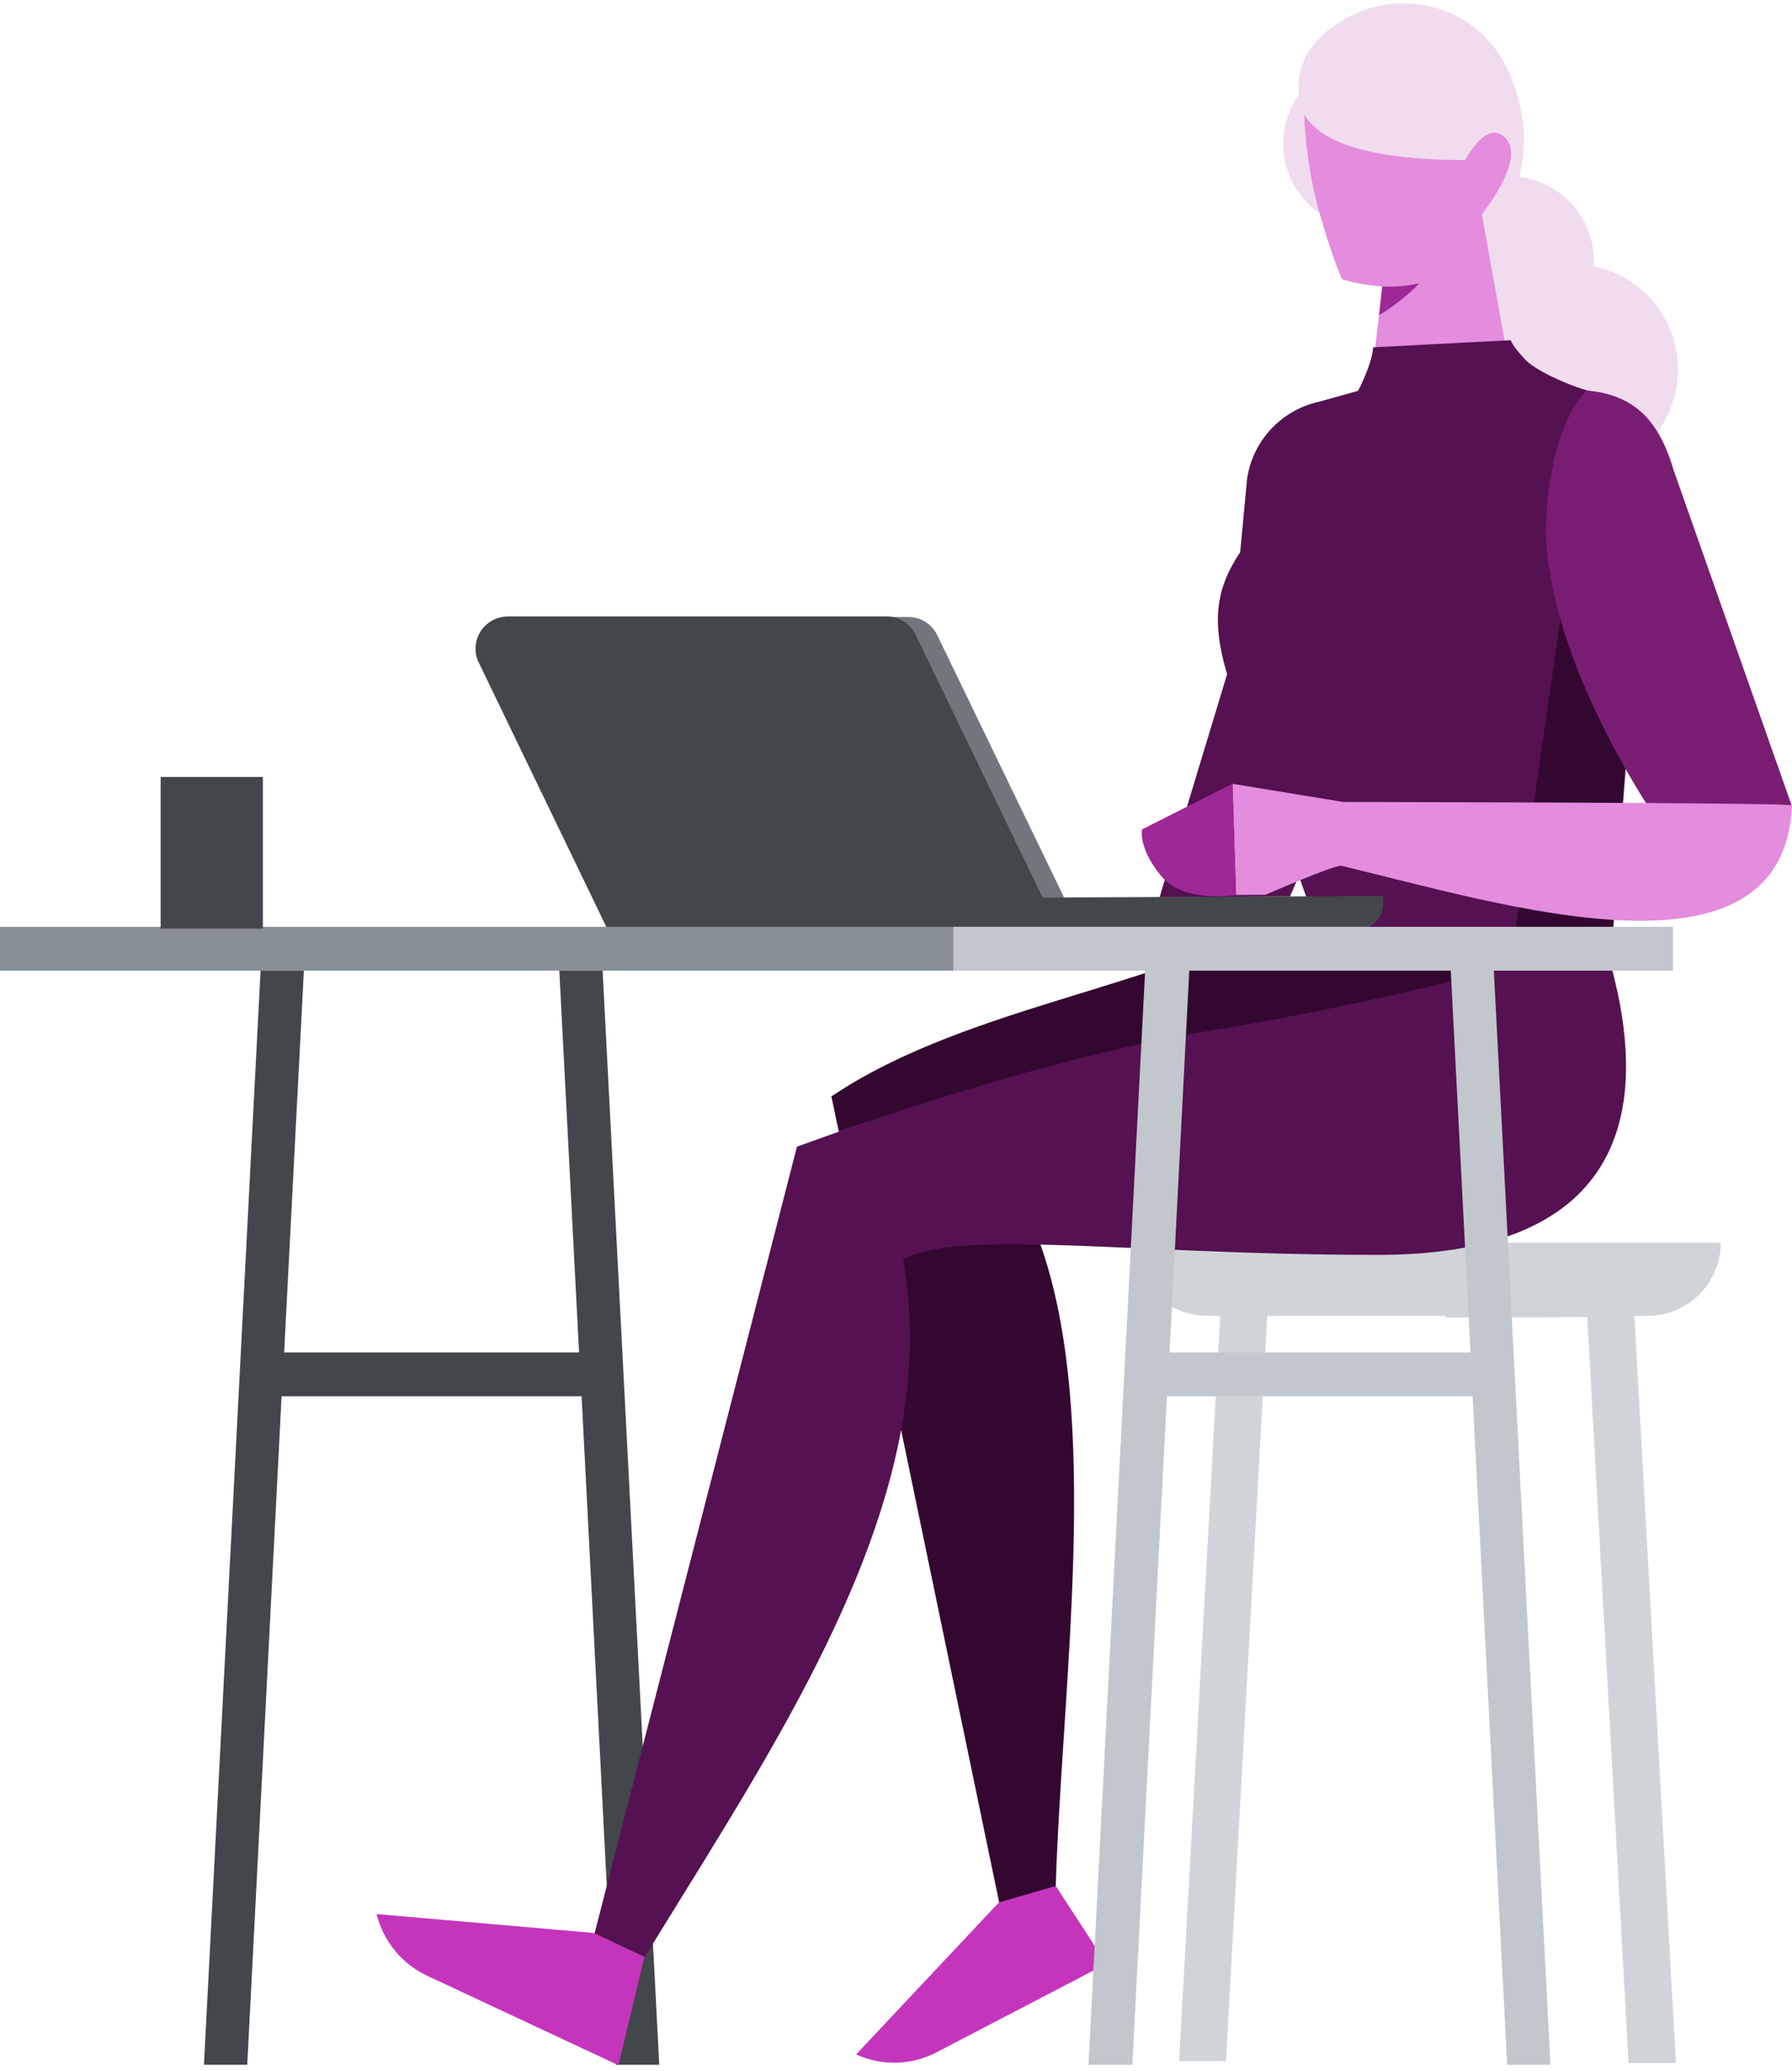 <?xml version="1.0" encoding="UTF-8"?>
<svg viewBox="0 0 514 594" version="1.1" xmlns="http://www.w3.org/2000/svg" xmlns:xlink="http://www.w3.org/1999/xlink">
    <title>Bosch/Office/People/female-working-on-laptop-purple</title>
    <g id="Bosch/Office/People/female-working-on-laptop-purple" stroke="none" stroke-width="1" fill="none" fill-rule="evenodd">
        <g id="female-working-on-laptop" transform="translate(0, 0.961)">
            <path d="M407.19,80.269 C403.382,80.269 399.805,81.149 396.46,81.149 C396.17,83.799 395.82,86.719 395.53,89.509 C400.546,87.139 403.543,84.889 407.19,80.269 Z" id="Path" fill="#9E2896" fill-rule="nonzero"></path>
            <path d="M457.13,75.469 C457.13,75.029 457.21,74.469 457.21,74.079 C457.206,61.721 448.011,51.296 435.75,49.749 C437.672,42.338 437.569,34.546 435.45,27.189 C428.76,1.619 406.28,-3.091 392.24,1.619 C385.18,3.969 370.93,11.539 372.54,26.239 C365.437,36.246 366.922,49.981 376,58.239 C376.769,58.932 377.607,59.545 378.5,60.069 C378.28,59.189 377.98,58.309 377.76,57.359 C375.589,48.944 374.358,40.315 374.09,31.629 C377.76,38.619 386.847,44.939 419.87,44.859 C420.02,44.859 420.17,44.859 420.24,44.939 C422.59,40.749 427.52,33.769 431.92,38.619 C436.7,43.829 429.13,55.149 425.46,59.999 C425.311,60.152 425.186,60.328 425.09,60.519 L429.35,84.109 L434.28,111.299 L421.56,111.299 C424.696,126.057 438.243,136.236 453.291,135.141 C468.339,134.047 480.27,122.015 481.238,106.959 C482.206,91.902 471.914,78.441 457.13,75.429 L457.13,75.469 Z" id="Path" fill="#F0DCEE" fill-rule="nonzero"></path>
            <polygon id="Path" fill="#43464A" points="70.92 591.229 80.77 399.489 166.82 399.489 176.67 591.229 189.09 591.229 172.85 277.429 160.43 277.429 166.09 386.929 81.5 386.929 87.16 277.429 74.74 277.429 58.5 591.229"></polygon>
            <path d="M108,547.999 L108.07,548.219 C110.038,555.921 115.351,562.338 122.55,565.709 L177.37,591.359 L184.87,560.199 L170.46,553.439 L108,547.999 Z" id="Path" fill="#C535BC" fill-rule="nonzero"></path>
            <path d="M493.56,355.469 L409.42,355.469 L325.05,355.179 C325.039,360.815 327.274,366.224 331.259,370.21 C335.245,374.195 340.654,376.43 346.29,376.419 L350,376.419 L338.2,590.199 L351.65,590.199 L363.48,376.419 L414.56,376.419 L414.56,376.929 L455.27,376.789 L467.11,590.719 L480.7,590.719 L468.8,376.419 L472.69,376.419 C484.236,376.391 493.577,367.015 493.56,355.469 Z" id="Path" fill="#D0D4D8"></path>
            <path d="M302.63,539.639 L286.54,544.639 L245.54,588.289 L245.76,588.359 C253.007,591.596 261.328,591.382 268.4,587.779 L317.34,562.279 L302.63,539.639 Z" id="Path" fill="#C535BC" fill-rule="nonzero"></path>
            <path d="M429.33,84.149 L425.07,60.559 C425.21,60.398 425.334,60.224 425.44,60.039 C429.11,55.189 436.68,43.869 431.9,38.659 C427.49,33.879 422.57,40.789 420.22,44.979 C420.07,44.979 420,44.899 419.85,44.899 C386.78,44.899 377.08,37.329 374.07,31.669 C374.367,40.352 375.598,48.979 377.74,57.399 C377.96,58.399 378.26,59.229 378.48,60.109 C382.08,72.979 384.94,79.109 384.94,79.109 C388.664,80.266 392.516,80.958 396.41,81.169 C400.011,81.388 403.624,81.088 407.14,80.279 C403.673,83.82 399.772,86.908 395.53,89.469 C394.2,100.639 392.95,111.219 392.95,111.219 L434.18,111.219 L429.33,84.109 L429.33,84.149 Z" id="Path" fill="#E48CDD" fill-rule="nonzero"></path>
            <path d="M439,274.769 L378.37,266.899 C378.37,266.899 377.2,263.449 375.14,257.639 C337,282.259 278.74,286.449 238.47,313.499 L240.6,323.639 C261.91,316.139 307.113,303.464 345.453,297.144 C386.603,290.454 422.69,279.179 439,274.769 Z M258.8,360.239 C258.8,375.501 258.8,391.191 258.36,408.669 L286.59,544.669 L302.82,539.949 C304.59,482.189 315.99,405.479 298.42,355.949 C279.78,353.656 266.55,355.179 258.75,360.239 L258.8,360.239 Z" id="Shape" fill="#340731" fill-rule="nonzero"></path>
            <path d="M439.14,274.649 C422.83,279.059 386.97,288.179 345.81,294.859 C307.45,301.179 262.18,316.029 240.87,323.519 C233.15,326.239 228.59,327.929 228.59,327.929 L170.54,553.549 L184.94,560.309 C214.63,511.809 249.25,460.359 258.58,408.549 C261.44,392.389 261.96,376.219 259.02,360.119 C266.88,356.299 280.26,355.569 298.63,356.009 C322.63,356.519 355.07,358.949 395.27,358.949 C460.16,358.949 475.16,323.949 462.07,275.899 L461.07,275.779 L439.14,274.649 Z M352.14,191.829 L332.6,256.379 L370.03,256.149 C370.03,256.149 370.74,254.369 372.72,249.889 C368.02,236.439 361.11,216.819 354.35,198.589 C353.54,196.239 352.73,194.029 352.14,191.829 Z M378.14,114.299 C367.453,116.731 359.346,125.461 357.71,136.299 L355.65,158.129 C358.65,153.499 362.65,148.869 367.26,143.359 L368.36,142.029 C371.6,138.139 374.36,134.539 376.89,131.299 C381.81,124.904 386.195,118.114 390,110.999 L378.17,114.309 L378.14,114.299 Z" id="Shape" fill="#551151" fill-rule="nonzero"></path>
            <path d="M456.89,111.409 C452.19,110.529 441.02,105.749 437.71,102.409 C433.45,97.929 433.37,96.609 433.37,96.609 L393.84,98.659 C393.84,98.659 393.98,102.259 389.65,110.939 C385.92,118.085 381.542,124.874 376.57,131.219 C374.07,134.529 371.27,138.129 368.04,141.949 L366.94,143.269 C362.805,147.964 358.93,152.882 355.33,157.999 C349.331,167.259 347.24,176.299 351.8,191.809 C352.39,193.939 353.2,196.219 354.08,198.639 C360.76,216.869 367.67,236.489 372.45,249.939 C373.41,252.732 374.293,255.232 375.1,257.439 C377.1,263.169 378.33,266.699 378.33,266.699 L439,274.559 L461.78,277.499 L461.93,275.739 L472,146.469 C473.17,128.759 474.35,114.789 456.93,111.409 L456.89,111.409 Z" id="Path" fill="#551151" fill-rule="nonzero"></path>
            <path d="M433.67,272.799 L460.76,277.359 L461.34,276.939 L461.66,276.659 L471.81,146.539 C473.21,128.829 474.38,114.939 456.96,111.479 L433.67,272.799 Z" id="Path" fill="#340731"></path>
            <path d="M262.66,181.209 L299.11,256.609 L305.28,256.609 L268.83,181.209 C267.292,177.985 264.022,175.948 260.45,175.988 L254.28,175.988 C257.843,175.98 261.097,178.008 262.66,181.209 Z" id="Path" fill="#71767C" fill-rule="nonzero"></path>
            <path d="M305.21,256.479 L299.11,256.479 L262.66,181.079 C261.12,177.857 257.851,175.821 254.28,175.858 L145.66,175.858 C143.201,175.848 140.839,176.82 139.1,178.559 C137.361,180.298 136.389,182.66 136.4,185.119 C136.389,186.509 136.715,187.882 137.35,189.119 L174.17,265.409 L389.79,265.409 C391.623,265.412 393.383,264.685 394.679,263.388 C395.975,262.092 396.703,260.332 396.7,258.499 L396.7,255.999 L305.21,256.439 L305.21,256.479 Z" id="Path" fill="#43464A" fill-rule="nonzero"></path>
            <polygon id="Path" fill="#8A9097" fill-rule="nonzero" points="0 264.859 273.53 264.859 273.53 277.429 0 277.429"></polygon>
            <polygon id="Path" fill="#43464A" fill-rule="nonzero" points="46.08 221.869 75.4 221.869 75.4 265.369 46.08 265.369"></polygon>
            <path d="M273.46,264.859 L273.46,277.429 L328.46,277.429 L312.22,591.229 L324.79,591.229 L334.71,399.489 L422.38,399.489 L432.3,591.229 L444.72,591.229 L428.48,277.429 L479.85,277.429 L479.85,264.859 L273.46,264.859 Z M335.46,386.929 L341.12,277.429 L416.12,277.429 L421.78,386.929 L335.46,386.929 Z" id="Shape" fill="#C1C7CC" fill-rule="nonzero"></path>
            <path d="M513.92,230.099 L480,133.749 C475.52,118.389 467.65,112.149 455.09,111.039 C444.87,121.699 442.67,145.509 443.7,156.609 C446.27,185.419 463.83,216.279 472.28,229.609 C493.34,229.659 510.61,229.879 513.92,230.099 Z" id="Path" fill="#791D73" fill-rule="nonzero"></path>
            <path d="M513.36,229.939 C510.13,229.639 492.78,229.499 471.84,229.349 C434.28,229.129 385.27,229.049 385.27,229.049 L353.52,223.839 L354.52,255.729 L362.97,255.659 C362.97,255.659 382.97,246.989 384.73,247.349 C430.61,258.299 511.74,283.999 514,229.939 C514,230.009 513.78,230.009 513.41,229.939 L513.36,229.939 Z" id="Path" fill="#E48CDD" fill-rule="nonzero"></path>
            <path d="M327.58,236.919 C327.58,236.919 326.33,241.989 332.94,250.149 C339.55,258.309 354.47,255.729 354.47,255.729 L353.47,223.839 L327.58,236.919 Z" id="Path" fill="#9E2896" fill-rule="nonzero"></path>
        </g>
    </g>
</svg>